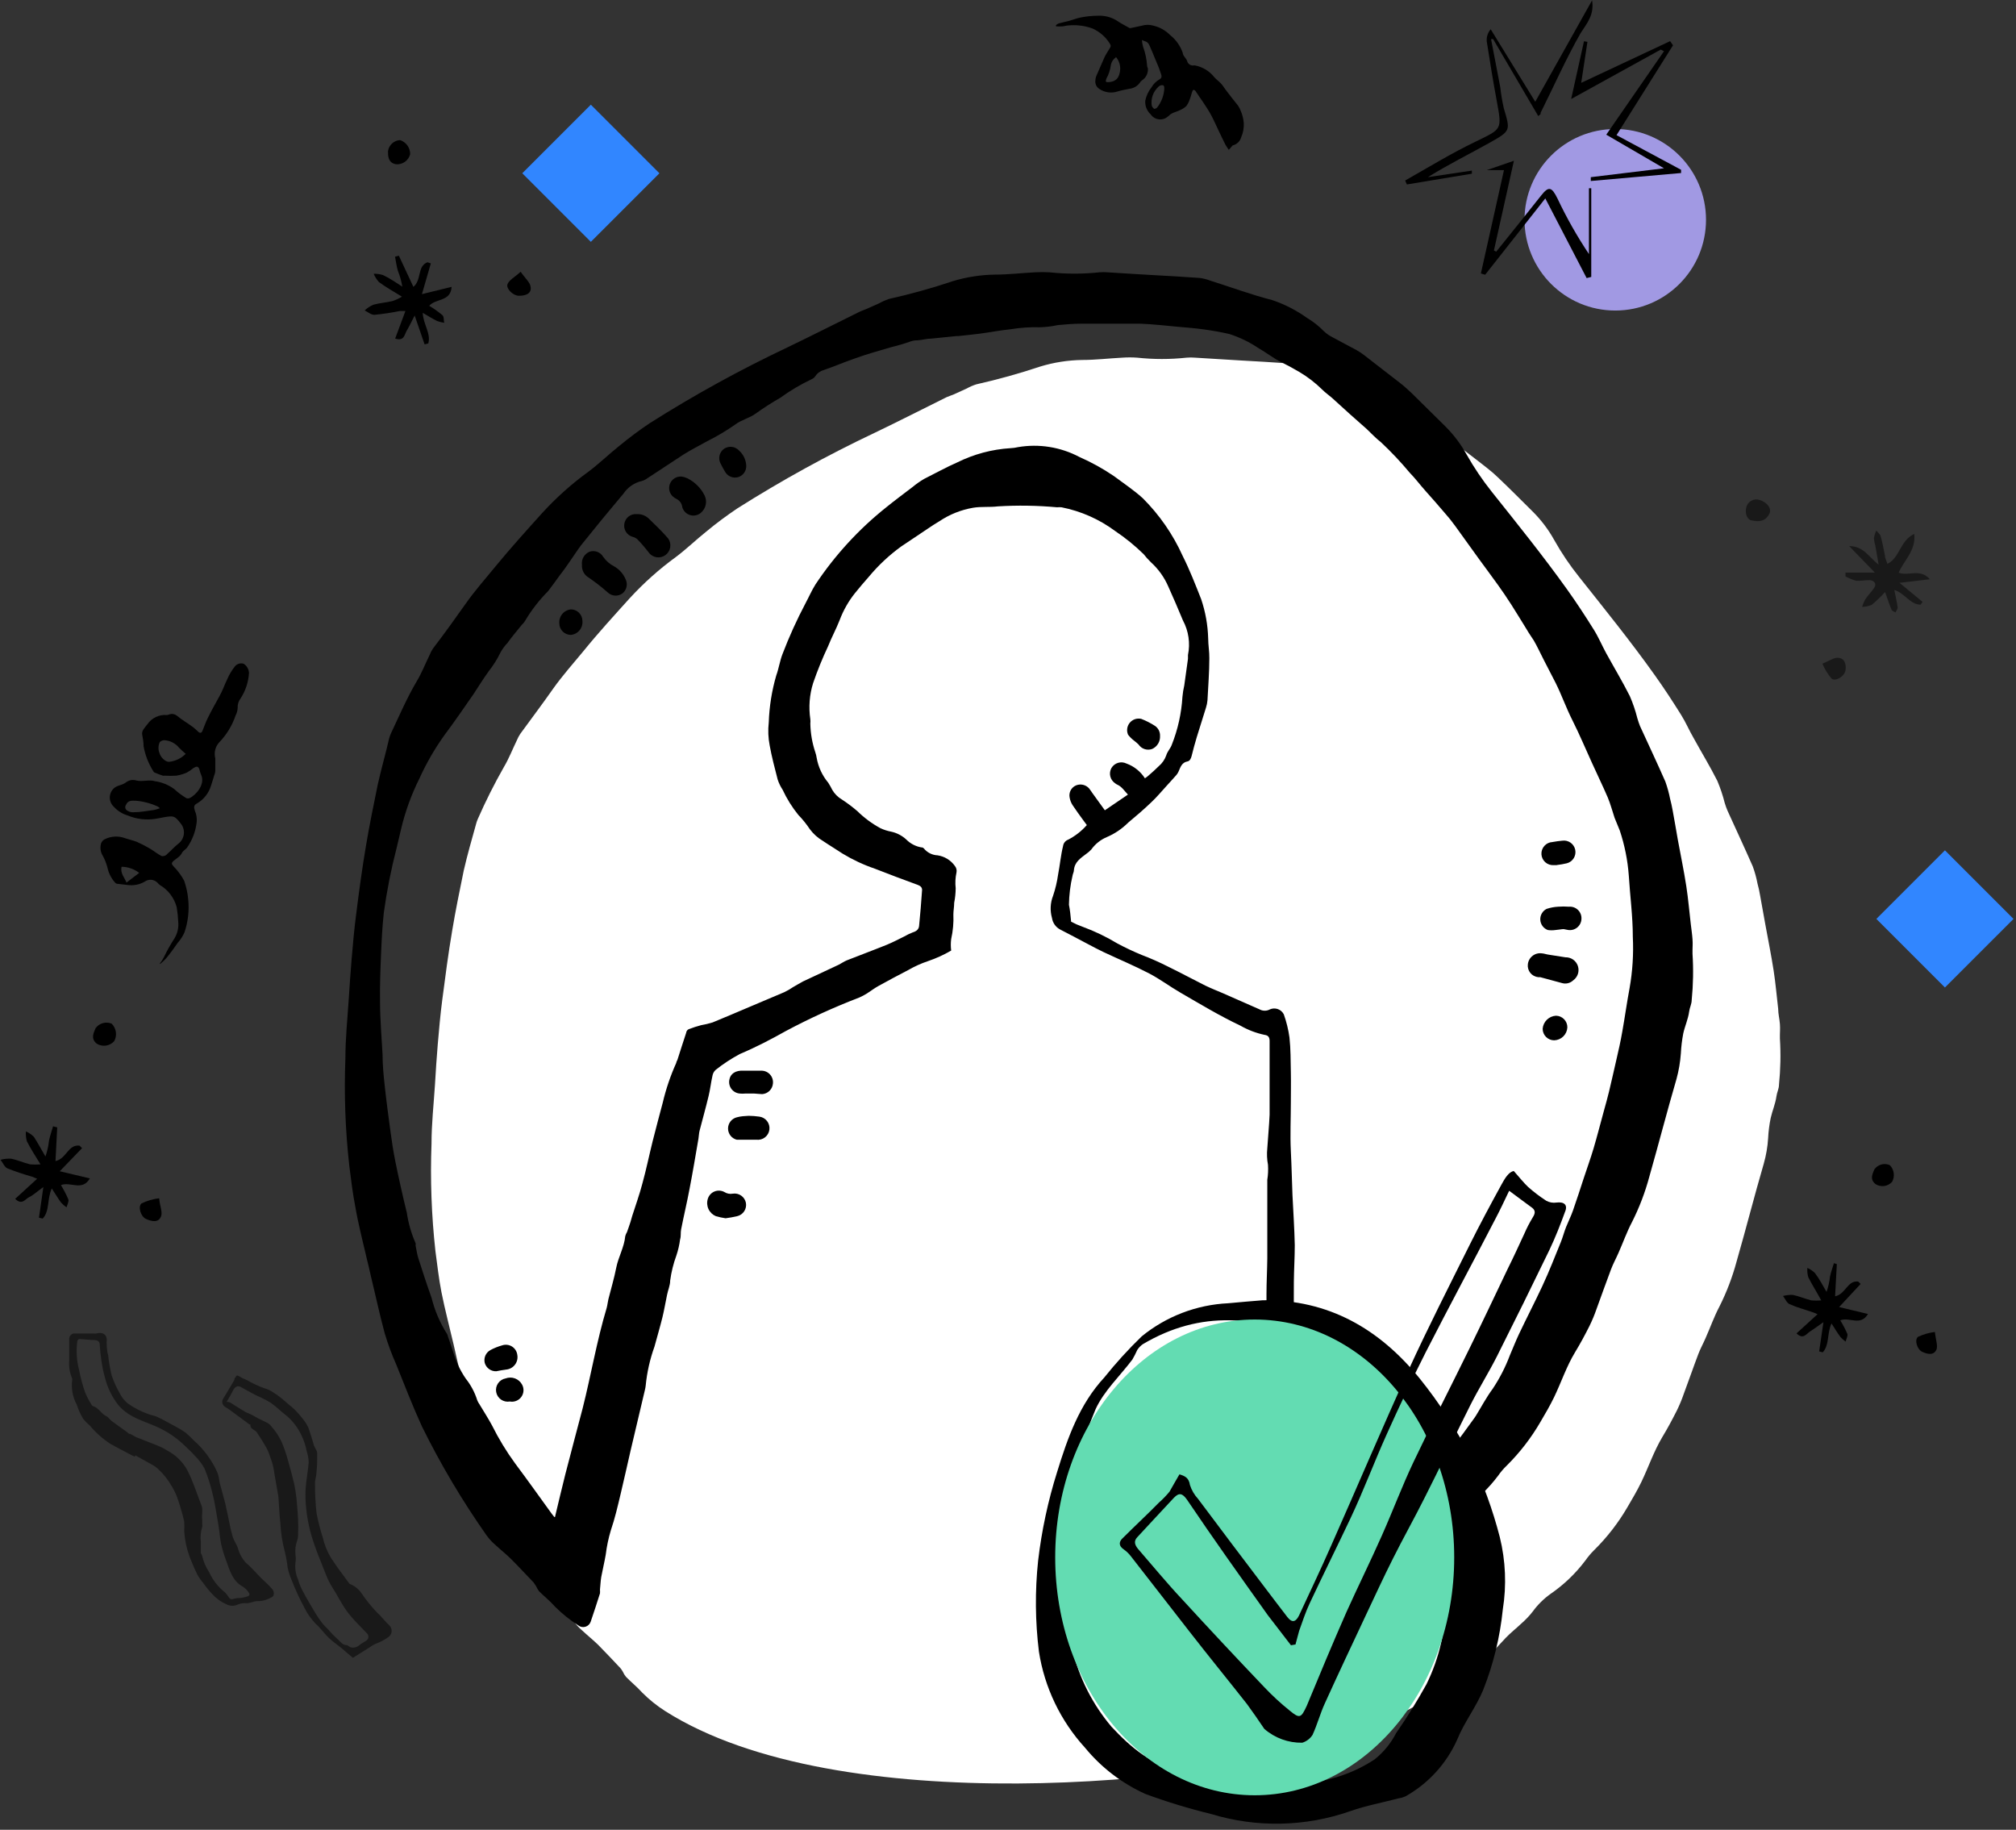 <svg width="227" height="206" viewBox="0 0 227 206" fill="none" xmlns="http://www.w3.org/2000/svg">
<rect x="0" y="0" width="227" height="206" fill="#333333" stroke="none"/>
<g id="akun ekuid berhasil diubah">
<path id="Vector" d="M74.901 192.638C73.96 192.039 73.088 191.337 72.301 190.545C71.742 189.921 71.079 189.388 70.494 188.79C70.346 188.614 70.223 188.417 70.13 188.205C70.054 188.061 69.963 187.926 69.857 187.802C69.038 186.931 68.219 186.06 67.374 185.202C66.789 184.63 66.152 184.123 65.554 183.564C65.19 183.255 64.867 182.902 64.592 182.511C61.824 178.61 59.372 174.493 57.26 170.2C56.22 167.925 55.31 165.572 54.374 163.245C53.872 162.102 53.438 160.93 53.074 159.735C52.489 157.564 52.021 155.367 51.501 153.235L51.072 151.35C50.617 149.387 50.097 147.45 49.707 145.474C49.408 143.953 49.239 142.406 49.031 140.872C48.585 136.846 48.437 132.792 48.589 128.743C48.589 126.52 48.836 124.31 48.979 122.087C49.07 120.579 49.161 119.071 49.291 117.576C49.421 116.081 49.577 114.235 49.798 112.571C50.136 109.971 50.474 107.371 50.916 104.771C51.293 102.496 51.761 100.247 52.216 98.011C52.619 96.243 53.126 94.501 53.594 92.811C53.644 92.602 53.713 92.397 53.802 92.201C54.679 90.201 55.66 88.248 56.74 86.35C57.312 85.388 57.715 84.335 58.209 83.322C58.309 83.081 58.431 82.851 58.573 82.632C59.808 80.93 61.082 79.252 62.291 77.523C63.344 76.041 64.553 74.689 65.71 73.285C67.374 71.231 69.155 69.294 70.91 67.344C72.485 65.629 74.227 64.074 76.11 62.703C77.306 61.806 78.372 60.767 79.529 59.843C80.646 58.919 81.808 58.051 83.013 57.243C87.991 54.092 93.157 51.248 98.483 48.728C101.2 47.428 103.891 46.05 106.595 44.712C106.855 44.594 107.128 44.517 107.401 44.4L108.831 43.749C109.182 43.552 109.552 43.391 109.936 43.269C112.365 42.723 114.764 42.055 117.125 41.267C118.66 40.799 120.253 40.55 121.857 40.526C123.365 40.526 124.873 40.343 126.381 40.266C126.931 40.227 127.482 40.227 128.032 40.266C129.89 40.467 131.764 40.467 133.622 40.266C133.929 40.239 134.238 40.239 134.545 40.266L139.641 40.578C141.409 40.681 143.177 40.773 144.945 40.903C145.349 40.958 145.746 41.058 146.128 41.202C148.455 41.943 150.743 42.788 153.109 43.398C154.504 43.861 155.82 44.537 157.009 45.401C157.709 45.813 158.351 46.315 158.92 46.895C159.223 47.17 159.56 47.406 159.921 47.597C160.818 48.092 161.741 48.559 162.638 49.053C162.911 49.207 163.171 49.381 163.418 49.574C164.718 50.6 166.122 51.641 167.448 52.694C167.902 53.046 168.336 53.423 168.748 53.825C170.048 55.059 171.283 56.307 172.544 57.556C173.513 58.512 174.34 59.602 175.001 60.792C175.822 62.254 176.761 63.645 177.809 64.953C180.695 68.593 183.62 72.207 186.311 75.99C187.351 77.445 188.339 78.954 189.288 80.475C189.821 81.32 190.211 82.255 190.692 83.075C191.576 84.686 192.538 86.26 193.37 87.91C193.709 88.716 193.987 89.546 194.202 90.394C194.29 90.689 194.394 90.98 194.514 91.264C195.463 93.358 196.438 95.438 197.361 97.543C197.592 98.173 197.77 98.821 197.894 99.481C198.011 99.897 198.102 100.312 198.18 100.78C198.388 101.885 198.57 102.99 198.778 104.095C199.09 105.811 199.441 107.527 199.714 109.295C199.935 110.712 200.052 112.155 200.221 113.572C200.221 114.144 200.377 114.716 200.416 115.288C200.455 115.86 200.416 116.094 200.416 116.497C200.416 116.64 200.416 116.783 200.416 116.926C200.524 118.66 200.489 120.399 200.312 122.126C200.312 122.568 200.078 122.997 200.026 123.426C199.909 124.271 199.558 125.064 199.376 125.883C199.222 126.629 199.127 127.385 199.09 128.145C199.029 129.118 198.863 130.081 198.596 131.018C197.53 134.671 196.594 138.363 195.541 142.016C195.07 143.772 194.421 145.475 193.604 147.099C193.006 148.23 192.577 149.452 192.057 150.622C191.797 151.233 191.459 151.831 191.225 152.455C190.666 153.924 190.159 155.419 189.6 156.901C189.376 157.555 189.111 158.193 188.807 158.812C188.3 159.813 187.767 160.814 187.182 161.776C186.22 163.388 185.622 165.169 184.816 166.846C184.348 167.808 183.802 168.744 183.256 169.667C182.221 171.448 180.953 173.083 179.486 174.529C179.127 174.885 178.8 175.272 178.511 175.686C177.42 177.136 176.103 178.4 174.611 179.43C173.83 179.982 173.145 180.658 172.583 181.432C172.196 181.929 171.76 182.386 171.283 182.797C170.711 183.343 170.087 183.824 169.541 184.396C168.995 184.968 168.163 185.917 167.422 186.619C165.808 188.071 164.067 189.376 162.222 190.519C160.818 191.416 159.245 192.066 157.802 192.911C156.359 193.756 154.773 194.211 153.278 194.887C152.223 195.377 151.142 195.811 150.041 196.187C136.17 200.815 94.388 205.014 74.901 192.638Z" fill="white"/>
<path id="Vector_2" d="M218.998 95.731L211.277 103.453L218.998 111.175L226.72 103.453L218.998 95.731Z" fill="#3186FF"/>
<path id="Vector_3" d="M122.377 92.888L121.935 92.29C121.545 91.744 121.142 91.211 120.778 90.652C120.609 90.392 120.494 90.1 120.44 89.794C120.383 89.521 120.422 89.236 120.55 88.988C120.678 88.739 120.887 88.542 121.142 88.429C121.395 88.32 121.676 88.294 121.945 88.354C122.213 88.415 122.456 88.56 122.637 88.767C122.78 88.936 122.884 89.131 123.014 89.3L124.405 91.224L127.005 89.456C126.602 89.04 126.329 88.572 125.809 88.338C125.719 88.299 125.636 88.246 125.562 88.182C125.289 88.001 125.095 87.724 125.018 87.406C124.941 87.088 124.987 86.752 125.146 86.466C125.312 86.185 125.579 85.976 125.892 85.882C126.205 85.788 126.542 85.816 126.836 85.959C127.694 86.268 128.426 86.854 128.916 87.623C129.078 87.52 129.23 87.403 129.371 87.272C129.748 86.947 130.125 86.609 130.476 86.258C130.862 85.934 131.154 85.512 131.321 85.036C131.438 84.607 131.802 84.256 131.945 83.84C132.627 82.121 133.031 80.304 133.141 78.458C133.18 78.021 133.25 77.586 133.349 77.158C133.492 76.157 133.622 75.169 133.765 74.168C133.765 74.025 133.765 73.882 133.765 73.739C134.038 72.412 133.835 71.032 133.193 69.839C132.647 68.539 132.101 67.239 131.542 66.017C131.093 64.983 130.428 64.057 129.592 63.3C129.299 63.016 129.025 62.712 128.773 62.39C127.789 61.427 126.718 60.557 125.575 59.79C123.784 58.459 121.719 57.544 119.53 57.112C119.366 57.093 119.2 57.093 119.036 57.112C116.819 56.909 114.589 56.874 112.367 57.008C111.444 57.125 110.495 57.008 109.572 57.164C108.219 57.396 106.93 57.91 105.789 58.672C104.905 59.192 104.073 59.803 103.189 60.375L101.46 61.532C100.125 62.501 98.915 63.632 97.859 64.899C97.313 65.51 96.793 66.134 96.273 66.771C95.54 67.688 94.957 68.715 94.544 69.813C94.154 70.814 93.634 71.763 93.244 72.751C92.605 74.106 92.041 75.495 91.554 76.911C91.145 78.222 91.039 79.609 91.242 80.967C91.261 81.131 91.261 81.297 91.242 81.461C91.264 82.558 91.452 83.645 91.801 84.685C91.873 84.892 91.925 85.106 91.957 85.322C92.139 86.351 92.587 87.315 93.257 88.117C93.424 88.377 93.576 88.646 93.712 88.923C93.975 89.375 94.352 89.752 94.804 90.015C95.408 90.41 95.986 90.844 96.533 91.315C97.305 92.075 98.181 92.722 99.133 93.239C99.518 93.42 99.924 93.551 100.342 93.629C100.978 93.766 101.567 94.072 102.045 94.513C102.5 94.973 103.085 95.282 103.722 95.397C103.78 95.394 103.839 95.404 103.893 95.427C103.947 95.449 103.995 95.484 104.034 95.527C104.221 95.756 104.454 95.943 104.719 96.075C104.983 96.207 105.273 96.282 105.568 96.294C105.957 96.352 106.33 96.487 106.665 96.693C107 96.898 107.291 97.169 107.518 97.49C107.601 97.59 107.66 97.708 107.691 97.834C107.723 97.96 107.726 98.091 107.7 98.218C107.572 98.803 107.541 99.405 107.609 99.999C107.604 100.549 107.547 101.098 107.44 101.637C107.44 102.092 107.349 102.547 107.349 102.937C107.39 103.871 107.307 104.807 107.102 105.719C107.046 106.151 107.046 106.588 107.102 107.019C106.276 107.498 105.406 107.895 104.502 108.202C103.729 108.46 102.985 108.796 102.279 109.203C101.161 109.775 100.043 110.386 98.925 110.997C98.47 111.244 98.054 111.569 97.625 111.842C97.342 112.019 97.046 112.175 96.741 112.31C93.928 113.388 91.184 114.638 88.525 116.054C86.835 117.003 85.119 117.9 83.325 118.654C82.353 119.171 81.43 119.776 80.569 120.461C80.38 120.641 80.256 120.879 80.218 121.137C80.049 121.878 79.971 122.645 79.789 123.386C79.477 124.686 79.113 125.986 78.775 127.286C78.697 127.572 78.697 127.884 78.645 128.196C78.32 130.068 78.008 131.966 77.644 133.838C77.358 135.359 76.994 136.88 76.695 138.401C76.617 138.778 76.695 139.168 76.578 139.532C76.499 140.147 76.36 140.752 76.162 141.339C75.825 142.255 75.589 143.206 75.46 144.173C75.46 144.719 75.213 145.239 75.109 145.785C74.927 146.617 74.797 147.475 74.589 148.307C74.316 149.412 73.991 150.504 73.692 151.609C73.181 153.027 72.849 154.503 72.704 156.003C72.685 156.17 72.655 156.335 72.613 156.497C72.08 158.772 71.534 161.047 71.001 163.322C70.637 164.908 70.286 166.494 69.909 168.08C69.532 169.666 69.246 170.914 68.778 172.292C68.51 173.184 68.319 174.098 68.206 175.022C68.063 175.867 67.855 176.699 67.699 177.544C67.621 178.012 67.608 178.48 67.556 178.961C67.569 179.104 67.569 179.247 67.556 179.39C67.218 180.443 66.88 181.509 66.516 182.562C66.471 182.699 66.394 182.823 66.291 182.924C66.189 183.025 66.063 183.099 65.925 183.141C65.788 183.184 65.642 183.192 65.5 183.166C65.359 183.14 65.226 183.08 65.112 182.991C64.175 182.385 63.304 181.684 62.512 180.898C61.966 180.274 61.303 179.741 60.705 179.156C60.568 178.969 60.45 178.769 60.354 178.558C60.27 178.419 60.179 178.284 60.081 178.155C59.249 177.297 58.443 176.413 57.585 175.555C57.013 174.983 56.363 174.476 55.778 173.93C55.413 173.618 55.086 173.265 54.803 172.877C52.057 168.977 49.619 164.87 47.51 160.592C46.47 158.317 45.56 155.964 44.624 153.637C44.116 152.496 43.682 151.324 43.324 150.127C42.739 147.969 42.271 145.759 41.751 143.627C41.608 143.003 41.465 142.327 41.309 141.742C40.854 139.779 40.347 137.842 40.009 135.866C39.71 134.345 39.528 132.798 39.333 131.264C38.88 127.238 38.733 123.184 38.891 119.135C38.891 116.912 39.125 114.702 39.268 112.479C39.372 110.971 39.463 109.476 39.593 107.968C39.723 106.46 39.879 104.627 40.1 102.963C40.425 100.363 40.776 97.763 41.218 95.163C41.595 92.901 42.063 90.652 42.518 88.403C42.908 86.635 43.415 84.893 43.818 83.138C43.872 82.928 43.946 82.723 44.039 82.527C44.962 80.577 45.794 78.627 46.899 76.742C47.484 75.78 47.887 74.727 48.381 73.726C48.476 73.48 48.598 73.244 48.745 73.024C50.045 71.321 51.254 69.644 52.463 67.928C53.516 66.433 54.725 65.081 55.869 63.677C57.546 61.636 59.314 59.686 61.069 57.736C62.641 56.017 64.383 54.462 66.269 53.095C67.452 52.211 68.531 51.158 69.688 50.235C70.805 49.31 71.968 48.442 73.172 47.635C78.15 44.483 83.316 41.639 88.642 39.12C91.359 37.82 94.05 36.442 96.754 35.116C97.001 34.986 97.287 34.908 97.547 34.791L98.977 34.154C99.33 33.957 99.7 33.792 100.082 33.66C102.511 33.118 104.911 32.45 107.271 31.658C108.81 31.192 110.408 30.942 112.016 30.917C113.524 30.917 115.019 30.735 116.527 30.657C117.077 30.625 117.628 30.625 118.178 30.657C120.04 30.859 121.919 30.859 123.781 30.657C124.088 30.631 124.397 30.631 124.704 30.657C126.407 30.761 128.097 30.878 129.8 30.969C131.503 31.06 133.336 31.164 135.104 31.294C135.504 31.349 135.897 31.45 136.274 31.593C138.601 32.334 140.902 33.179 143.268 33.79C144.66 34.261 145.974 34.935 147.168 35.792C147.869 36.208 148.511 36.715 149.079 37.3C149.377 37.578 149.714 37.81 150.08 37.989C150.977 38.483 151.9 38.951 152.797 39.445C153.07 39.599 153.33 39.773 153.577 39.965C154.877 40.992 156.268 42.032 157.607 43.085C158.062 43.436 158.491 43.826 158.907 44.216L162.69 47.947C163.659 48.904 164.486 49.994 165.147 51.184C165.972 52.642 166.911 54.033 167.955 55.344C170.854 58.984 173.766 62.598 176.47 66.381C177.51 67.837 178.498 69.345 179.447 70.866C179.98 71.711 180.37 72.647 180.851 73.531C181.735 75.143 182.684 76.716 183.516 78.367C183.865 79.17 184.148 80.001 184.361 80.85C184.452 81.149 184.543 81.448 184.66 81.734C185.609 83.814 186.597 85.894 187.52 88C187.745 88.632 187.923 89.279 188.053 89.937C188.157 90.353 188.261 90.769 188.339 91.237C188.547 92.342 188.729 93.447 188.924 94.552C189.236 96.268 189.6 97.984 189.873 99.752C190.094 101.169 190.211 102.612 190.38 104.029C190.445 104.601 190.536 105.173 190.575 105.745C190.614 106.317 190.575 106.551 190.575 106.954C190.575 107.097 190.575 107.24 190.575 107.383C190.687 109.116 190.656 110.855 190.484 112.583C190.484 113.025 190.25 113.454 190.198 113.883C190.081 114.741 189.717 115.521 189.535 116.34C189.392 117.087 189.301 117.843 189.262 118.602C189.193 119.578 189.028 120.545 188.768 121.488C187.702 125.141 186.753 128.82 185.713 132.473C185.242 134.229 184.593 135.932 183.776 137.556C183.178 138.687 182.749 139.909 182.229 141.079C181.956 141.703 181.631 142.288 181.397 142.912C180.838 144.381 180.318 145.876 179.772 147.358C179.548 148.011 179.283 148.649 178.979 149.269C178.472 150.283 177.939 151.271 177.354 152.233C176.379 153.845 175.794 155.626 174.988 157.303C174.52 158.265 173.974 159.201 173.428 160.124C172.39 161.907 171.122 163.546 169.658 164.999C169.295 165.347 168.969 165.73 168.683 166.143C167.592 167.592 166.275 168.857 164.783 169.887C164.001 170.443 163.313 171.118 162.742 171.889C162.352 172.387 161.917 172.849 161.442 173.267C160.87 173.8 160.233 174.294 159.7 174.853C159.167 175.412 158.322 176.374 157.568 177.076C155.956 178.531 154.216 179.836 152.368 180.976C150.977 181.886 149.404 182.523 147.961 183.368C146.518 184.213 144.919 184.668 143.424 185.344C143.066 185.479 142.688 185.553 142.306 185.565C142.236 185.557 142.17 185.533 142.111 185.494C142.052 185.456 142.004 185.405 141.968 185.344C141.839 185.095 141.747 184.827 141.695 184.551C141.275 180.744 141.192 176.907 141.448 173.085C141.448 171.993 141.734 170.914 141.825 169.809C141.916 168.704 141.903 167.859 141.942 166.871C141.92 165.918 142.016 164.966 142.228 164.037C142.247 163.895 142.247 163.751 142.228 163.608C142.122 161.876 142.122 160.14 142.228 158.408C142.25 157.504 142.376 156.605 142.605 155.73C142.637 155.567 142.637 155.399 142.605 155.236C142.605 152.051 142.605 148.866 142.605 145.681C142.605 144.381 142.683 143.003 142.696 141.664C142.696 139.584 142.696 137.504 142.696 135.424C142.696 134.54 142.696 133.669 142.696 132.824C142.786 132.266 142.812 131.699 142.774 131.134C142.658 130.526 142.632 129.904 142.696 129.288C142.774 127.988 142.904 126.766 142.956 125.492C142.956 124.53 142.956 123.542 142.956 122.567C142.956 121.267 142.956 120.084 142.956 118.836V117.198C142.956 116.808 142.826 116.561 142.397 116.509C141.438 116.307 140.517 115.956 139.667 115.469C137.353 114.377 135.156 113.051 132.933 111.764C131.737 111.075 130.619 110.23 129.397 109.593C127.72 108.722 125.978 107.994 124.262 107.188C123.677 106.915 123.105 106.603 122.533 106.304C121.48 105.745 120.427 105.186 119.361 104.64C119.118 104.509 118.91 104.324 118.752 104.098C118.594 103.872 118.491 103.613 118.451 103.34C118.216 102.512 118.262 101.63 118.581 100.831C118.839 100.061 119.026 99.269 119.14 98.465C119.348 97.399 119.439 96.307 119.699 95.254C119.72 95.091 119.786 94.936 119.889 94.808C119.992 94.68 120.129 94.582 120.284 94.526C121.078 94.115 121.788 93.56 122.377 92.888ZM120.609 103.769C121.028 103.991 121.462 104.182 121.909 104.341C123.266 104.838 124.572 105.465 125.809 106.213C126.705 106.693 127.625 107.127 128.565 107.513C129.567 107.894 130.548 108.328 131.503 108.813C132.92 109.502 134.311 110.256 135.715 110.958C136.365 111.27 137.015 111.53 137.691 111.816L141.825 113.636C142.004 113.735 142.205 113.787 142.41 113.787C142.615 113.787 142.816 113.735 142.995 113.636C143.277 113.513 143.596 113.503 143.886 113.606C144.176 113.71 144.415 113.921 144.555 114.195C144.855 115.038 145.068 115.909 145.192 116.795C145.335 118.095 145.322 119.395 145.348 120.695C145.374 121.995 145.348 122.996 145.348 124.14C145.348 125.96 145.257 127.767 145.348 129.587C145.439 131.407 145.465 132.876 145.53 134.527C145.621 136.412 145.751 138.297 145.79 140.182C145.79 141.56 145.699 142.951 145.686 144.329C145.673 145.707 145.686 147.384 145.686 148.905C145.686 149.841 145.816 150.764 145.894 151.687C145.894 152.259 146.037 152.831 146.076 153.403C146.167 154.833 146.245 156.263 146.336 157.693C146.336 158.525 146.492 159.357 146.531 160.189C146.57 161.021 146.531 162.204 146.531 163.205C146.531 163.829 146.648 164.505 146.661 165.064C146.661 166.143 146.661 167.222 146.661 168.301C146.739 170.524 146.83 172.747 146.934 174.957C146.944 175.397 147.009 175.834 147.129 176.257C147.311 176.829 147.649 176.933 148.182 176.66C148.498 176.485 148.802 176.29 149.092 176.075C149.834 175.595 150.546 175.07 151.224 174.502C151.838 173.885 152.513 173.332 153.239 172.851C154.832 171.848 156.326 170.695 157.698 169.406C158.322 168.808 158.998 168.301 159.609 167.664C160.909 166.182 162.209 164.648 163.431 163.114C164.341 161.983 165.173 160.787 166.031 159.617C166.087 159.542 166.14 159.464 166.187 159.383C166.811 158.369 167.37 157.303 168.085 156.341C168.867 155.166 169.512 153.905 170.009 152.584C170.36 151.778 170.672 150.959 171.049 150.166C171.894 148.385 172.804 146.63 173.649 144.823C174.494 143.016 175.066 141.495 175.755 139.818C175.976 139.272 176.119 138.7 176.34 138.141C176.561 137.582 176.886 136.932 177.107 136.308C177.536 135.099 177.926 133.864 178.329 132.642C178.732 131.42 179.109 130.393 179.447 129.249C179.863 127.845 180.214 126.441 180.604 125.037C180.799 124.322 181.007 123.607 181.176 122.892C181.462 121.709 181.722 120.526 181.995 119.343C182.268 118.16 182.476 117.25 182.658 116.197C182.957 114.546 183.178 112.895 183.49 111.244C183.826 109.34 183.948 107.404 183.854 105.472C183.854 103.158 183.542 100.857 183.399 98.543C183.271 96.826 182.93 95.132 182.385 93.499L181.8 92.069C181.54 91.302 181.345 90.522 181.033 89.781C180.474 88.481 179.837 87.181 179.252 85.881C178.524 84.295 177.861 82.696 177.081 81.149C176.301 79.602 175.859 78.276 175.157 76.872L173.857 74.35L173.207 73.05C173.038 72.725 172.882 72.4 172.7 72.101C172.518 71.802 172.128 71.269 171.868 70.801C171.296 69.891 170.75 68.968 170.165 68.058C169.58 67.148 169.19 66.589 168.683 65.874C167.981 64.886 167.24 63.911 166.525 62.923L163.847 59.205C163.483 58.7 163.092 58.214 162.677 57.749C161.975 56.917 161.247 56.098 160.519 55.279C159.791 54.46 159.375 53.875 158.738 53.225C157.73 52.016 156.649 50.87 155.501 49.793C154.916 49.338 154.409 48.792 153.876 48.285L152.082 46.699L149.976 44.788C149.612 44.476 149.222 44.203 148.884 43.865C148.103 43.094 147.23 42.421 146.284 41.863C145.647 41.486 144.984 41.135 144.347 40.81C143.437 40.381 142.631 39.718 141.747 39.224C140.718 38.523 139.593 37.976 138.406 37.599C137.479 37.391 136.543 37.222 135.598 37.092C134.636 36.949 133.648 36.884 132.673 36.793C131.243 36.663 129.826 36.494 128.396 36.442C126.173 36.442 123.937 36.442 121.714 36.442C120.843 36.442 119.959 36.52 119.114 36.598C118.447 36.744 117.768 36.826 117.086 36.845C115.989 36.814 114.892 36.888 113.81 37.066C112.627 37.183 111.444 37.417 110.261 37.573C109.481 37.677 108.701 37.742 107.921 37.833C107.852 37.827 107.782 37.827 107.713 37.833L104.879 38.119C104.359 38.119 103.839 38.275 103.319 38.314C103.045 38.307 102.771 38.352 102.513 38.444C101.823 38.691 101.12 38.9 100.407 39.068C99.016 39.484 97.599 39.861 96.221 40.368C95.051 40.771 93.907 41.265 92.737 41.668C92.346 41.778 92.008 42.028 91.788 42.37C91.695 42.508 91.564 42.616 91.411 42.682C90.161 43.272 88.969 43.977 87.849 44.788C86.896 45.334 85.972 45.929 85.08 46.569C84.365 47.089 83.507 47.245 82.792 47.791C81.798 48.486 80.756 49.107 79.672 49.65C78.775 50.157 77.852 50.612 76.981 51.158C75.681 52.016 74.277 52.939 72.925 53.823C72.734 53.969 72.518 54.08 72.288 54.148C71.439 54.336 70.694 54.844 70.208 55.565C68.613 57.455 67.019 59.396 65.424 61.389L65.086 61.857C64.397 62.832 63.786 63.82 63.019 64.782C62.59 65.393 62.148 65.978 61.719 66.55C60.716 67.555 59.842 68.682 59.119 69.904C59.02 70.069 58.898 70.218 58.755 70.346C58.209 71.035 57.663 71.646 57.13 72.4C56.816 72.726 56.549 73.093 56.337 73.492C55.979 74.226 55.543 74.918 55.037 75.559C54.439 76.391 53.893 77.262 53.308 78.159C52.242 79.693 51.176 81.253 50.045 82.761C48.946 84.293 48.001 85.931 47.224 87.649C46.317 89.465 45.623 91.38 45.157 93.356C45.001 94.058 44.819 94.76 44.663 95.449C44.042 97.846 43.56 100.277 43.22 102.729C43.051 104.263 42.973 105.823 42.908 107.37C42.83 109.164 42.765 110.958 42.791 112.752C42.791 114.754 42.973 116.756 43.077 118.758C43.077 119.85 43.181 120.955 43.298 122.047C43.48 123.776 43.714 125.505 43.948 127.247C44.104 128.404 44.273 129.561 44.507 130.718C44.897 132.651 45.33 134.588 45.807 136.529C45.98 137.712 46.313 138.867 46.795 139.961C46.809 140.052 46.809 140.144 46.795 140.234C46.899 140.689 46.951 141.17 47.094 141.625C47.575 143.12 48.056 144.615 48.589 146.097C48.948 147.548 49.541 148.931 50.344 150.192C50.39 150.277 50.42 150.37 50.435 150.465C50.63 151.05 50.851 151.635 51.033 152.233C51.343 153.289 51.817 154.289 52.437 155.197C53.017 155.925 53.458 156.753 53.737 157.641C53.797 157.793 53.876 157.937 53.971 158.07C54.452 158.876 54.959 159.656 55.401 160.475C56.145 161.972 57.015 163.403 58.001 164.752C59.392 166.611 60.731 168.496 62.096 170.381C62.187 170.511 62.291 170.628 62.395 170.758C62.499 170.888 62.525 170.68 62.525 170.641C62.902 169.081 63.266 167.521 63.656 165.974C64.293 163.491 64.956 161.034 65.606 158.551C66.555 154.794 67.192 150.972 68.31 147.254C68.401 146.929 68.427 146.591 68.505 146.266C68.804 145.083 69.155 143.913 69.389 142.717C69.623 141.521 70.286 140.416 70.403 139.168C70.446 139.008 70.511 138.855 70.598 138.713C70.728 138.336 70.871 137.959 70.988 137.582C71.105 137.205 71.118 137.14 71.183 136.906C71.573 135.684 72.015 134.462 72.34 133.214C72.769 131.654 73.094 130.068 73.484 128.495C73.874 126.922 74.251 125.583 74.628 124.127C74.99 122.591 75.499 121.093 76.149 119.655C76.149 119.538 76.24 119.421 76.279 119.317C76.604 118.303 76.929 117.276 77.267 116.262C77.267 116.119 77.41 115.924 77.54 115.872C77.999 115.695 78.468 115.543 78.944 115.417C79.384 115.343 79.818 115.239 80.244 115.105C83 113.974 85.6 112.83 88.317 111.699C88.66 111.534 88.991 111.343 89.305 111.127C89.682 110.919 90.046 110.685 90.423 110.49L94.453 108.605C94.752 108.449 95.025 108.254 95.337 108.124C96.845 107.526 98.366 106.967 99.874 106.356C100.537 106.083 101.174 105.745 101.811 105.433C102.123 105.251 102.449 105.095 102.786 104.965C103.176 104.848 103.449 104.64 103.488 104.25C103.618 102.95 103.735 101.546 103.826 100.194C103.826 99.908 103.657 99.752 103.371 99.635C101.733 99.037 100.108 98.426 98.483 97.789C97.221 97.358 96.009 96.791 94.869 96.099C94.128 95.605 93.361 95.15 92.633 94.656C92.071 94.322 91.581 93.88 91.19 93.356C90.807 92.78 90.372 92.24 89.89 91.744C89.186 90.876 88.593 89.924 88.122 88.91C87.884 88.552 87.696 88.162 87.563 87.753C87.225 86.453 86.887 85.153 86.666 83.931C86.499 83.075 86.464 82.198 86.562 81.331C86.622 79.539 86.906 77.762 87.407 76.04C87.693 75.26 87.81 74.402 88.109 73.635C88.859 71.673 89.727 69.759 90.709 67.902C91.086 67.2 91.398 66.472 91.814 65.809C94.008 62.506 96.705 59.567 99.809 57.099C100.771 56.319 101.772 55.578 102.76 54.824C103.168 54.486 103.602 54.181 104.06 53.914C105.36 53.264 106.517 52.614 107.791 52.055C109.662 51.128 111.7 50.584 113.784 50.456C114.069 50.444 114.352 50.404 114.629 50.339C116.989 49.936 119.416 50.325 121.532 51.444C122.895 52.042 124.201 52.765 125.432 53.602C126.524 54.421 127.668 55.175 128.669 56.085C130.551 57.96 132.076 60.163 133.167 62.585C133.96 64.158 134.597 65.809 135.247 67.447C135.732 68.877 135.999 70.371 136.04 71.88C136.04 72.621 136.183 73.362 136.17 74.103C136.17 75.676 136.04 77.249 135.962 78.822C135.938 79.109 135.882 79.393 135.793 79.667C135.455 80.772 135.091 81.89 134.753 82.995C134.532 83.71 134.35 84.425 134.168 85.14C134.09 85.4 133.986 85.673 133.7 85.725C133.076 85.842 132.92 86.362 132.712 86.843C132.65 86.989 132.567 87.125 132.465 87.246C132.114 87.649 131.75 88.039 131.386 88.442C130.801 89.079 130.255 89.742 129.631 90.327C128.799 91.12 127.928 91.874 127.031 92.615C126.334 93.313 125.509 93.869 124.6 94.253C123.913 94.547 123.32 95.024 122.884 95.631C122.711 95.823 122.514 95.994 122.299 96.138C121.675 96.619 120.999 97.035 120.921 97.971C120.921 98.179 120.791 98.387 120.765 98.595C120.514 99.665 120.379 100.759 120.362 101.858C120.479 102.43 120.544 103.054 120.609 103.769Z" fill="black"/>
<path id="Vector_4" d="M84.937 123.114C84.508 123.114 84.209 123.114 83.897 123.114C83.707 123.134 83.515 123.134 83.325 123.114C83.143 123.103 82.965 123.055 82.803 122.971C82.641 122.888 82.499 122.771 82.385 122.629C82.271 122.487 82.188 122.322 82.141 122.146C82.095 121.97 82.087 121.786 82.116 121.606C82.22 120.878 82.831 120.488 83.715 120.54C84.391 120.54 85.015 120.54 85.73 120.54C85.915 120.538 86.097 120.576 86.266 120.651C86.435 120.726 86.586 120.836 86.709 120.974C86.832 121.112 86.924 121.274 86.98 121.45C87.035 121.626 87.052 121.812 87.03 121.996C87.003 122.305 86.866 122.594 86.644 122.811C86.422 123.028 86.13 123.158 85.821 123.179C85.496 123.166 85.158 123.127 84.937 123.114Z" fill="black"/>
<path id="Vector_5" d="M84.3 125.621C84.7 125.626 85.1 125.656 85.496 125.712C85.667 125.733 85.832 125.788 85.981 125.873C86.131 125.958 86.262 126.072 86.368 126.208C86.473 126.344 86.551 126.499 86.597 126.665C86.642 126.831 86.655 127.004 86.633 127.175C86.612 127.345 86.557 127.51 86.472 127.66C86.387 127.809 86.274 127.941 86.138 128.046C86.002 128.152 85.847 128.23 85.681 128.275C85.515 128.321 85.342 128.333 85.171 128.312H83.468H82.961C82.68 128.242 82.43 128.079 82.252 127.851C82.074 127.622 81.977 127.341 81.977 127.051C81.977 126.761 82.074 126.48 82.252 126.251C82.43 126.023 82.68 125.861 82.961 125.79C83.429 125.66 83.858 125.647 84.3 125.621Z" fill="black"/>
<path id="Vector_6" d="M81.7 137.155C81.331 137.102 80.966 137.024 80.608 136.921C80.241 136.767 79.944 136.482 79.776 136.122C79.608 135.761 79.58 135.351 79.698 134.971C79.754 134.785 79.85 134.614 79.98 134.47C80.11 134.326 80.271 134.214 80.451 134.14C80.63 134.066 80.824 134.034 81.018 134.045C81.211 134.056 81.4 134.11 81.57 134.204C81.848 134.381 82.182 134.446 82.506 134.386C82.838 134.332 83.178 134.409 83.454 134.601C83.73 134.792 83.922 135.083 83.988 135.413C84.05 135.743 83.982 136.085 83.798 136.366C83.614 136.647 83.328 136.846 83 136.921C82.571 137.021 82.137 137.099 81.7 137.155Z" fill="black"/>
<path id="Vector_7" d="M130.619 82.855C130.637 83.162 130.561 83.467 130.401 83.73C130.24 83.992 130.003 84.2 129.722 84.324C129.448 84.421 129.15 84.424 128.874 84.332C128.598 84.241 128.361 84.059 128.201 83.817C128.033 83.654 127.855 83.502 127.668 83.362C127.423 83.175 127.204 82.957 127.018 82.712C126.923 82.491 126.891 82.249 126.926 82.012C126.96 81.774 127.06 81.551 127.213 81.367C127.366 81.183 127.568 81.044 127.795 80.967C128.022 80.89 128.266 80.878 128.5 80.931C129.036 81.138 129.55 81.4 130.034 81.711C130.222 81.834 130.375 82.005 130.478 82.205C130.58 82.406 130.629 82.63 130.619 82.855Z" fill="black"/>
<path id="Vector_8" d="M71.69 57.88C71.943 57.866 72.196 57.906 72.434 57.995C72.671 58.085 72.887 58.222 73.068 58.4C73.809 59.115 74.55 59.83 75.226 60.61C75.436 60.899 75.523 61.261 75.467 61.614C75.411 61.968 75.217 62.284 74.927 62.495C74.637 62.705 74.276 62.792 73.923 62.736C73.569 62.679 73.252 62.485 73.042 62.196C72.641 61.666 72.206 61.163 71.742 60.688C71.597 60.571 71.428 60.487 71.248 60.441C70.933 60.358 70.66 60.159 70.485 59.885C70.309 59.61 70.243 59.28 70.299 58.959C70.353 58.637 70.526 58.348 70.784 58.148C71.042 57.948 71.365 57.852 71.69 57.88Z" fill="black"/>
<path id="Vector_9" d="M65.528 63.601C65.485 63.284 65.552 62.961 65.717 62.687C65.883 62.412 66.137 62.203 66.438 62.093C66.716 62.014 67.013 62.029 67.282 62.137C67.55 62.246 67.775 62.441 67.92 62.691C68.234 63.141 68.653 63.507 69.142 63.757C69.725 64.084 70.183 64.597 70.442 65.213C70.576 65.484 70.612 65.793 70.543 66.087C70.475 66.381 70.305 66.642 70.065 66.825C69.819 66.995 69.521 67.075 69.223 67.052C68.924 67.028 68.643 66.902 68.427 66.695C67.693 66.044 66.916 65.445 66.1 64.901C65.907 64.746 65.754 64.548 65.654 64.321C65.555 64.095 65.511 63.848 65.528 63.601Z" fill="black"/>
<path id="Vector_10" d="M173.636 107.334C173.805 107.334 174.091 107.438 174.364 107.477L176.275 107.776C176.582 107.768 176.883 107.859 177.135 108.036C177.386 108.212 177.573 108.465 177.669 108.757C177.766 109.049 177.765 109.363 177.669 109.655C177.572 109.946 177.384 110.199 177.133 110.376C176.962 110.536 176.751 110.647 176.522 110.698C176.294 110.748 176.055 110.735 175.833 110.662L173.428 110.012C173.354 110.005 173.281 110.005 173.207 110.012C173.032 109.996 172.863 109.944 172.708 109.861C172.554 109.778 172.418 109.664 172.308 109.527C172.199 109.39 172.119 109.232 172.072 109.062C172.025 108.893 172.013 108.716 172.037 108.543C172.059 108.357 172.119 108.177 172.212 108.015C172.305 107.853 172.43 107.711 172.579 107.598C172.729 107.485 172.899 107.403 173.081 107.358C173.262 107.313 173.451 107.304 173.636 107.334Z" fill="black"/>
<path id="Vector_11" d="M76.773 53.655C76.97 53.685 77.163 53.742 77.345 53.824C78.216 54.238 78.921 54.935 79.347 55.8C79.494 56.116 79.536 56.472 79.466 56.814C79.396 57.155 79.217 57.466 78.957 57.698C78.794 57.849 78.595 57.955 78.379 58.007C78.163 58.059 77.938 58.055 77.724 57.995C77.51 57.935 77.315 57.821 77.158 57.664C77.001 57.508 76.886 57.314 76.825 57.1C76.803 56.901 76.731 56.71 76.615 56.546C76.499 56.383 76.343 56.251 76.162 56.164C76.031 56.102 75.909 56.023 75.798 55.93C75.597 55.758 75.454 55.529 75.386 55.274C75.319 55.019 75.331 54.749 75.421 54.5C75.52 54.229 75.707 53.999 75.952 53.846C76.197 53.693 76.486 53.626 76.773 53.655Z" fill="black"/>
<path id="Vector_12" d="M176.067 104.601C175.846 104.601 175.495 104.679 175.131 104.705C174.851 104.744 174.566 104.744 174.286 104.705C174.048 104.618 173.841 104.464 173.69 104.261C173.539 104.058 173.451 103.815 173.435 103.562C173.42 103.31 173.479 103.058 173.605 102.839C173.73 102.619 173.918 102.441 174.143 102.326C174.563 102.186 175.001 102.103 175.443 102.079C175.845 102.047 176.25 102.047 176.652 102.079C176.84 102.062 177.03 102.085 177.208 102.149C177.386 102.212 177.548 102.313 177.683 102.446C177.818 102.578 177.923 102.738 177.989 102.915C178.056 103.092 178.083 103.282 178.069 103.47C178.061 103.656 178.013 103.838 177.929 104.003C177.844 104.169 177.726 104.314 177.58 104.43C177.435 104.546 177.266 104.629 177.086 104.675C176.906 104.72 176.718 104.726 176.535 104.692L176.067 104.601Z" fill="black"/>
<path id="Vector_13" d="M55.882 154.378C55.592 154.39 55.306 154.304 55.071 154.134C54.835 153.965 54.663 153.721 54.582 153.442C54.513 153.162 54.54 152.867 54.657 152.603C54.775 152.339 54.977 152.122 55.232 151.986C55.645 151.767 56.081 151.592 56.532 151.466C56.715 151.403 56.91 151.381 57.102 151.403C57.294 151.424 57.48 151.488 57.644 151.59C57.809 151.692 57.948 151.83 58.053 151.993C58.157 152.156 58.224 152.34 58.248 152.532C58.283 152.721 58.279 152.915 58.237 153.101C58.194 153.288 58.114 153.465 58.001 153.619C57.887 153.774 57.743 153.904 57.578 154.001C57.413 154.098 57.229 154.16 57.039 154.183C56.61 154.235 56.207 154.313 55.882 154.378Z" fill="black"/>
<path id="Vector_14" d="M175.3 97.4H174.936C174.591 97.419 174.253 97.3 173.996 97.07C173.739 96.84 173.583 96.517 173.564 96.172C173.546 95.827 173.664 95.489 173.895 95.232C174.125 94.974 174.448 94.819 174.793 94.8C175.166 94.731 175.543 94.679 175.924 94.644C176.248 94.601 176.576 94.681 176.844 94.869C177.111 95.057 177.298 95.339 177.367 95.658C177.438 95.987 177.379 96.331 177.202 96.617C177.025 96.903 176.744 97.109 176.418 97.192C176.049 97.278 175.676 97.344 175.3 97.387V97.4Z" fill="black"/>
<path id="Vector_15" d="M84.027 52.419C84.04 52.706 83.958 52.989 83.793 53.224C83.629 53.459 83.391 53.633 83.117 53.719C82.828 53.8 82.519 53.778 82.245 53.657C81.97 53.536 81.745 53.324 81.609 53.056C81.44 52.757 81.271 52.471 81.128 52.172C80.986 51.895 80.948 51.575 81.022 51.272C81.096 50.969 81.277 50.702 81.531 50.521C81.788 50.349 82.098 50.274 82.406 50.309C82.713 50.345 82.998 50.489 83.208 50.716C83.451 50.932 83.648 51.193 83.789 51.485C83.929 51.778 84.01 52.095 84.027 52.419Z" fill="black"/>
<path id="Vector_16" d="M57.403 157.784C57.058 157.846 56.703 157.768 56.415 157.568C56.127 157.369 55.931 157.063 55.869 156.718C55.807 156.373 55.884 156.018 56.084 155.73C56.284 155.442 56.59 155.246 56.935 155.184C57.274 155.058 57.647 155.059 57.986 155.185C58.325 155.312 58.607 155.556 58.781 155.873C58.902 156.089 58.958 156.335 58.944 156.582C58.93 156.829 58.845 157.066 58.7 157.267C58.556 157.468 58.357 157.623 58.127 157.714C57.897 157.806 57.646 157.83 57.403 157.784Z" fill="black"/>
<path id="Vector_17" d="M65.58 69.906C65.616 70.287 65.499 70.666 65.256 70.961C65.012 71.256 64.661 71.442 64.28 71.478C63.935 71.478 63.605 71.341 63.361 71.098C63.117 70.854 62.98 70.523 62.98 70.178C62.947 69.798 63.065 69.42 63.308 69.126C63.551 68.832 63.9 68.645 64.28 68.606C64.625 68.606 64.955 68.742 65.199 68.986C65.443 69.23 65.58 69.561 65.58 69.906Z" fill="black"/>
<path id="Vector_18" d="M176.483 115.665C176.464 116.049 176.301 116.412 176.026 116.682C175.752 116.951 175.386 117.108 175.001 117.121C174.656 117.121 174.326 116.984 174.082 116.74C173.838 116.496 173.701 116.165 173.701 115.821C173.732 115.437 173.9 115.077 174.174 114.807C174.449 114.537 174.812 114.375 175.196 114.352C175.367 114.353 175.535 114.389 175.693 114.455C175.85 114.522 175.992 114.62 176.112 114.741C176.231 114.863 176.325 115.008 176.389 115.166C176.453 115.324 176.485 115.494 176.483 115.665Z" fill="black"/>
<path id="Vector_19" d="M142.202 146.385C149.599 146.281 155.332 149.635 159.83 155.16C162.047 157.908 163.973 160.88 165.576 164.026C166.972 166.922 168.078 169.948 168.878 173.061C169.532 175.72 169.647 178.482 169.216 181.186C168.9 184.308 168.152 187.37 166.993 190.286C166.187 192.223 164.835 193.952 164.055 195.902C162.857 198.56 160.845 200.768 158.309 202.207C158.059 202.33 157.792 202.413 157.516 202.454C155.696 202.935 153.824 203.273 152.056 203.897C146.994 205.673 141.497 205.787 136.365 204.222C133.863 203.612 131.398 202.862 128.981 201.973C126.345 200.785 124.019 199.006 122.182 196.773C119.421 193.753 117.613 189.987 116.982 185.944C116.562 182.548 116.531 179.116 116.891 175.713C117.289 172.316 118.007 168.965 119.036 165.703C120.206 161.907 121.532 158.111 124.34 155.082C125.645 153.452 127.051 151.906 128.552 150.454C131.315 148.2 134.728 146.892 138.289 146.723C139.55 146.606 140.876 146.489 142.202 146.385ZM162.794 180.185C162.643 177.774 162.352 175.374 161.923 172.996C160.73 167.224 158.285 161.783 154.76 157.058C153.046 154.671 150.826 152.692 148.26 151.26C141.76 148.049 135.182 147.464 128.669 151.338C128.427 151.511 128.22 151.727 128.058 151.975C127.893 152.349 127.706 152.714 127.499 153.067C126.108 154.913 124.314 156.577 123.365 158.644C122.102 161.687 121.055 164.814 120.232 168.004C119.826 169.36 119.56 170.754 119.439 172.164C119.025 176.704 119.466 181.281 120.739 185.658C121.501 188.882 123.016 191.88 125.159 194.407C127.343 196.747 129.748 198.788 132.959 199.373C137.762 200.404 142.674 200.84 147.584 200.673C150.156 200.387 152.624 199.496 154.786 198.073C155.785 197.274 156.605 196.273 157.191 195.135C158.428 193.353 159.573 191.509 160.623 189.61C162.072 186.662 162.816 183.418 162.794 180.133V180.185Z" fill="black"/>
<path id="Vector_20" d="M141.279 202.115C153.685 202.115 163.743 190.125 163.743 175.335C163.743 160.545 153.685 148.555 141.279 148.555C128.872 148.555 118.815 160.545 118.815 175.335C118.815 190.125 128.872 202.115 141.279 202.115Z" fill="#63DCB2"/>
<path id="Vector_21" d="M181.878 34.961C187.521 34.961 192.096 30.387 192.096 24.743C192.096 19.1 187.521 14.525 181.878 14.525C176.235 14.525 171.66 19.1 171.66 24.743C171.66 30.387 176.235 34.961 181.878 34.961Z" fill="#A199E3"/>
<path id="Vector_22" d="M170.464 18.1L168.215 28.201L168.475 28.331C170.152 26.238 171.855 24.145 173.519 22.026C174.377 20.934 174.715 21.012 175.378 22.364C176.401 24.528 177.583 26.614 178.914 28.604V21.194H179.174V31.178L178.654 31.308L174 22.338L167.227 30.931L166.746 30.788L169.346 19.153H167.409L170.464 18.1Z" fill="black"/>
<path id="Vector_23" d="M187 5.582L176.912 11.146L178.355 4.646L178.745 4.711L178.043 9.326L188.053 4.633L188.378 5.101L182.021 15.215L189.288 19.115V19.479L179.122 20.376V19.947L187.364 18.946L180.864 15.163L187.364 5.764L187 5.582Z" fill="black"/>
<path id="Vector_24" d="M173.207 13.069L168.124 4.398H167.89C168.241 6.205 168.592 8.012 168.93 9.819C169.018 10.623 169.152 11.422 169.333 12.211C170.074 14.694 170.113 14.733 167.773 16.046C165.433 17.359 163.093 18.503 160.779 19.946L165.732 19.205V19.556L158.413 20.765L158.218 20.323C160.818 18.854 163.418 17.255 166.161 15.942C169.112 14.499 169.138 14.642 168.54 11.405C168.124 9.156 167.76 6.92 167.409 4.671C167.385 4.423 167.412 4.173 167.488 3.937C167.564 3.7 167.688 3.481 167.851 3.293L172.869 11.457L179.265 0.043C179.538 1.694 178.667 2.643 177.965 3.748C176.314 6.647 174.962 9.715 173.467 12.705C173.519 12.9 173.363 12.9 173.207 13.069Z" fill="black"/>
<path id="Vector_25" d="M18 108.476C18.176 108.254 18.328 108.014 18.455 107.761C18.803 107.034 19.198 106.331 19.638 105.655C19.989 105.083 20.14 104.411 20.067 103.744C20.044 103.208 19.988 102.674 19.898 102.145C19.622 101.091 18.94 100.188 18 99.636C17.913 99.572 17.834 99.498 17.766 99.415C17.581 99.207 17.324 99.077 17.047 99.05C16.769 99.024 16.492 99.103 16.271 99.272C15.699 99.594 15.037 99.722 14.386 99.636L13.151 99.493C13.072 99.475 13.003 99.429 12.956 99.363C12.527 98.884 12.232 98.302 12.098 97.673C11.98 97.221 11.81 96.785 11.591 96.373C11.454 96.165 11.364 95.928 11.328 95.681C11.292 95.434 11.311 95.182 11.383 94.943C11.45 94.766 11.573 94.615 11.734 94.514C12.095 94.323 12.493 94.212 12.902 94.187C13.31 94.162 13.718 94.225 14.1 94.371C14.516 94.514 14.958 94.605 15.4 94.774C15.903 94.999 16.393 95.251 16.869 95.528C17.311 95.788 17.727 96.139 18.169 96.36C18.325 96.438 18.663 96.36 18.819 96.152C19.261 95.775 19.625 95.333 20.119 94.956C20.288 94.821 20.427 94.652 20.528 94.461C20.629 94.27 20.689 94.06 20.707 93.845C20.724 93.629 20.696 93.413 20.627 93.208C20.557 93.003 20.446 92.815 20.301 92.655C20.175 92.476 20.032 92.31 19.872 92.161C19.723 92.012 19.524 91.924 19.313 91.914C18.702 91.914 18.104 92.096 17.493 92.187C16.442 92.349 15.367 92.219 14.386 91.81C13.775 91.63 13.226 91.283 12.8 90.809C12.647 90.664 12.529 90.487 12.454 90.29C12.379 90.094 12.349 89.883 12.367 89.673C12.384 89.464 12.448 89.26 12.555 89.079C12.662 88.898 12.807 88.742 12.982 88.625C13.346 88.404 13.827 88.352 14.152 88.105C14.319 87.969 14.516 87.877 14.727 87.836C14.938 87.795 15.156 87.807 15.361 87.871C16.063 88.04 16.791 87.741 17.441 87.949C18.221 88.058 18.962 88.357 19.599 88.82C20.02 89.205 20.477 89.549 20.964 89.847C21.025 89.875 21.092 89.889 21.159 89.889C21.226 89.889 21.293 89.875 21.354 89.847C22.069 89.522 23.135 88.287 22.654 87.247C22.572 87.054 22.506 86.854 22.459 86.649C22.329 86.194 22.069 86.285 21.783 86.467C21.553 86.659 21.305 86.829 21.042 86.974C20.665 87.142 20.267 87.26 19.859 87.325C19.426 87.353 18.992 87.353 18.559 87.325C18.482 87.337 18.402 87.337 18.325 87.325C18.026 87.221 17.727 87.117 17.428 86.987C17.339 86.945 17.269 86.87 17.233 86.779C16.704 85.933 16.342 84.993 16.167 84.01C16.167 83.594 16.102 83.165 16.011 82.71C15.92 82.255 16.336 81.891 16.596 81.54C16.838 81.185 17.171 80.901 17.559 80.719C17.948 80.536 18.378 80.46 18.806 80.5C18.913 80.482 19.018 80.451 19.118 80.409C19.256 80.371 19.401 80.366 19.541 80.395C19.682 80.425 19.813 80.487 19.924 80.578C20.483 81.046 21.146 81.423 21.757 81.878C21.965 82.034 22.147 82.229 22.342 82.398C22.537 82.567 22.693 82.515 22.784 82.307C22.992 81.826 23.148 81.332 23.382 80.864C23.785 80.045 24.227 79.252 24.682 78.433C25.137 77.614 25.254 77.133 25.566 76.522C25.776 76.009 26.056 75.528 26.398 75.092C26.508 74.926 26.669 74.8 26.857 74.735C27.044 74.669 27.249 74.667 27.438 74.728C27.614 74.841 27.76 74.994 27.864 75.175C27.968 75.356 28.027 75.559 28.036 75.768C27.974 76.782 27.652 77.762 27.1 78.615C26.858 78.925 26.738 79.314 26.762 79.707C26.745 80.002 26.666 80.29 26.528 80.552C26.138 81.696 25.498 82.74 24.656 83.607C24.447 83.845 24.3 84.131 24.228 84.439C24.155 84.747 24.16 85.069 24.24 85.375C24.24 85.856 24.24 86.35 24.24 86.831C24.223 87.001 24.179 87.168 24.11 87.325C23.993 87.702 23.889 88.079 23.759 88.456C23.504 89.301 22.937 90.016 22.173 90.458C21.822 90.64 21.809 90.861 21.939 91.264C22.119 91.672 22.19 92.12 22.147 92.564C22.029 93.598 21.654 94.586 21.055 95.437C20.886 95.645 20.613 95.788 20.496 96.009C20.288 96.438 19.898 96.62 19.573 96.893C19.248 97.166 19.313 97.296 19.573 97.569C20.038 98.043 20.432 98.582 20.743 99.168C20.981 99.858 21.133 100.573 21.198 101.3C21.315 102.529 21.173 103.769 20.782 104.94C20.598 105.373 20.343 105.773 20.028 106.123C19.612 106.708 19.209 107.293 18.728 107.865C18.509 108.11 18.27 108.336 18.013 108.541L18 108.476ZM20.925 84.881C20.652 84.634 20.405 84.439 20.184 84.205C19.981 83.951 19.727 83.742 19.438 83.592C19.149 83.442 18.832 83.354 18.507 83.334C18.311 83.336 18.124 83.415 17.987 83.555C17.892 83.758 17.843 83.98 17.843 84.205C17.843 84.43 17.892 84.651 17.987 84.855C18.117 85.31 18.689 85.817 19.053 85.765C19.751 85.689 20.402 85.377 20.899 84.881H20.925ZM18 90.991C17.925 90.918 17.842 90.852 17.753 90.796C16.973 90.439 16.137 90.219 15.283 90.146C14.828 90.146 14.425 90.068 14.178 90.627C14.143 90.678 14.12 90.736 14.109 90.797C14.098 90.858 14.1 90.92 14.114 90.98C14.129 91.04 14.156 91.096 14.194 91.145C14.232 91.194 14.28 91.235 14.334 91.264C14.535 91.393 14.771 91.457 15.01 91.446C15.803 91.446 16.583 91.29 17.363 91.186C17.58 91.138 17.793 91.072 18 90.991ZM13.684 97.582C13.528 98.349 14.035 98.804 14.243 99.363L15.673 98.271C15.099 97.829 14.396 97.587 13.671 97.582H13.684Z" fill="black"/>
<path id="Vector_26" d="M66.528 11.784L58.807 19.506L66.528 27.227L74.25 19.506L66.528 11.784Z" fill="#3186FF"/>
<path id="Vector_27" d="M138.354 16.866C138.224 16.657 138.055 16.436 137.938 16.203C137.678 15.695 137.444 15.175 137.197 14.668C136.95 14.162 136.69 13.55 136.404 13.018C136.118 12.485 135.806 12.004 135.481 11.523C135.156 11.041 134.896 10.691 134.597 10.223C134.569 10.188 134.533 10.161 134.492 10.143C134.452 10.125 134.407 10.116 134.363 10.118C134.363 10.118 134.259 10.236 134.246 10.313C134.142 10.586 134.09 10.886 133.973 11.159C133.885 11.444 133.749 11.712 133.57 11.951C133.349 12.152 133.094 12.31 132.816 12.419C132.543 12.562 132.231 12.627 131.958 12.771C131.685 12.914 131.685 13.005 131.529 13.095C131.392 13.223 131.228 13.32 131.05 13.379C130.872 13.438 130.683 13.458 130.497 13.437C130.31 13.416 130.13 13.355 129.97 13.258C129.809 13.161 129.671 13.03 129.566 12.874C129.355 12.681 129.191 12.443 129.085 12.177C128.979 11.912 128.935 11.626 128.955 11.341C129.068 10.79 129.308 10.273 129.657 9.832C129.875 9.45 130.194 9.135 130.58 8.922C130.944 8.727 130.736 8.376 130.658 8.116C130.502 7.635 130.294 7.167 130.099 6.699C129.904 6.231 129.67 5.646 129.436 5.126C129.202 4.606 128.929 4.697 128.578 4.502C128.593 4.758 128.637 5.011 128.708 5.256C128.964 5.95 129.117 6.677 129.163 7.414C129.163 7.531 129.241 7.635 129.254 7.752C129.266 8.01 129.21 8.265 129.091 8.494C128.973 8.722 128.796 8.915 128.578 9.052C128.472 9.133 128.383 9.235 128.318 9.351C128.176 9.535 127.997 9.687 127.794 9.799C127.59 9.91 127.366 9.979 127.135 10.002C126.693 10.092 126.238 10.171 125.835 10.3C125.491 10.412 125.125 10.443 124.767 10.391C124.408 10.339 124.067 10.206 123.768 10.002C123.613 9.898 123.491 9.753 123.415 9.582C123.339 9.412 123.312 9.224 123.339 9.039C123.351 8.832 123.404 8.629 123.495 8.441C123.807 7.752 124.08 7.063 124.392 6.387C124.561 6.049 124.782 5.737 124.977 5.399C125.032 5.334 125.062 5.251 125.062 5.165C125.062 5.08 125.032 4.997 124.977 4.931C124.516 4.175 123.836 3.576 123.027 3.215C122.53 3.027 122.01 2.909 121.48 2.864C121.091 2.826 120.699 2.826 120.31 2.864C120.076 2.864 119.842 2.955 119.621 2.968C119.383 2.982 119.144 2.982 118.906 2.968V2.825C119.001 2.741 119.112 2.675 119.231 2.63L120.388 2.344C120.83 2.227 121.259 2.045 121.688 1.967C122.309 1.845 122.94 1.779 123.573 1.772C124.304 1.728 125.032 1.9 125.666 2.266C126.147 2.604 126.667 2.864 127.174 3.15C127.238 3.17 127.305 3.17 127.369 3.15L128.578 2.89C129.002 2.763 129.454 2.763 129.878 2.89C130.588 3.059 131.237 3.424 131.75 3.943C132.409 4.466 132.905 5.165 133.18 5.958C133.18 6.27 133.544 6.53 133.661 6.842C133.695 6.998 133.782 7.137 133.908 7.235C134.034 7.332 134.191 7.382 134.35 7.375C134.431 7.357 134.516 7.357 134.597 7.375C135.434 7.546 136.185 8.006 136.716 8.675C136.937 8.935 137.236 9.143 137.47 9.39C137.704 9.637 137.886 9.962 138.107 10.236C138.523 10.794 138.965 11.341 139.407 11.899C139.537 12.089 139.641 12.294 139.719 12.511C139.893 12.925 140.003 13.363 140.044 13.81C140.083 14.372 139.985 14.934 139.758 15.448C139.696 15.675 139.574 15.88 139.404 16.043C139.235 16.205 139.025 16.319 138.796 16.372C138.536 16.645 138.445 16.8 138.354 16.866ZM125.64 6.465C125.494 6.563 125.369 6.69 125.272 6.837C125.176 6.985 125.111 7.15 125.081 7.323C125.011 7.872 124.834 8.402 124.561 8.883C124.561 9 124.392 9.247 124.691 9.247C125.705 9.247 126.069 8.701 126.134 7.804C126.157 7.29 125.98 6.787 125.64 6.4V6.465ZM131.1 9.988C131.1 9.845 131.1 9.624 130.944 9.598C130.788 9.572 130.658 9.598 130.515 9.702C130.372 9.806 130.515 9.702 130.437 9.767C130.148 10.033 129.928 10.364 129.797 10.733C129.666 11.103 129.626 11.499 129.683 11.886C129.735 12.043 129.841 12.177 129.982 12.264C129.982 12.264 130.229 12.198 130.281 12.12C130.767 11.511 131.053 10.767 131.1 9.988Z" fill="black"/>
<path id="Vector_28" opacity="0.5" d="M15.179 163.997C14.932 163.88 14.685 163.763 14.451 163.633C13.762 163.269 13.073 162.918 12.41 162.541C11.551 161.978 10.78 161.29 10.122 160.5C9.848 160.272 9.596 160.02 9.368 159.746C9.068 159.237 8.824 158.697 8.64 158.134C8.175 157.277 7.997 156.293 8.133 155.326C8.146 155.293 8.146 155.256 8.133 155.222C7.847 154.564 7.731 153.844 7.795 153.129C7.795 152.297 7.795 151.465 7.795 150.633C7.818 150.518 7.871 150.41 7.948 150.321C8.026 150.232 8.125 150.165 8.237 150.126C9.004 150.126 9.771 150.126 10.538 150.126C10.632 150.146 10.73 150.146 10.824 150.126C11.669 149.918 12.124 150.295 12.007 151.14C12.007 151.48 12.033 151.819 12.085 152.154C12.085 152.284 12.15 152.401 12.176 152.544C12.259 153.328 12.393 154.106 12.579 154.871C12.83 155.599 13.152 156.3 13.541 156.964C13.748 157.358 14.03 157.707 14.373 157.991C15.111 158.517 15.921 158.933 16.778 159.226C17.051 159.33 17.363 159.369 17.636 159.486C17.909 159.603 18.572 159.941 19.027 160.201C19.482 160.461 20.327 160.877 20.873 161.267C21.218 161.563 21.548 161.875 21.861 162.203C22.658 162.91 23.342 163.734 23.889 164.647C24.146 165.059 24.364 165.495 24.539 165.947C24.656 166.285 24.669 166.675 24.76 167.026C24.955 167.78 25.189 168.534 25.371 169.288C25.553 170.042 25.67 170.718 25.826 171.433C25.928 171.981 26.058 172.524 26.216 173.058C26.359 173.474 26.619 173.838 26.775 174.241C26.931 174.866 27.239 175.442 27.672 175.918C28.296 176.451 28.829 177.075 29.401 177.66C29.83 178.076 30.298 178.466 30.701 178.96C30.769 179.058 30.813 179.17 30.829 179.287C30.845 179.405 30.832 179.525 30.792 179.636C30.688 179.818 30.389 179.922 30.168 180.026C29.787 180.191 29.374 180.271 28.959 180.26C28.569 180.26 28.179 180.507 27.75 180.494C27.432 180.464 27.112 180.509 26.814 180.624C26.613 180.728 26.39 180.782 26.164 180.782C25.938 180.782 25.715 180.728 25.514 180.624C24.89 180.351 24.332 179.947 23.876 179.441C23.514 179.054 23.179 178.641 22.875 178.206C22.615 177.907 22.388 177.58 22.199 177.231C21.887 176.594 21.614 175.931 21.354 175.281C21.015 174.358 20.81 173.39 20.743 172.408C20.763 172.04 20.763 171.672 20.743 171.303C20.561 170.497 20.327 169.704 20.067 168.924C19.899 168.388 19.668 167.873 19.378 167.39C18.949 166.624 18.4 165.93 17.753 165.336C17.6 165.2 17.435 165.078 17.259 164.972L15.244 163.854L15.179 163.997ZM15.439 161.839C16.323 162.203 17.233 162.528 18.117 162.905C18.494 163.074 18.832 163.321 19.196 163.516C20.122 164.087 20.852 164.926 21.289 165.921C21.835 167.065 22.212 168.287 22.68 169.47C22.901 170.003 22.68 170.549 22.771 171.082C22.771 171.277 22.771 171.459 22.771 171.654C22.797 171.735 22.797 171.821 22.771 171.901C22.596 172.447 22.542 173.024 22.615 173.591C22.615 174.007 22.615 174.423 22.615 174.826C22.615 174.93 22.745 175.034 22.758 175.151C22.906 175.8 23.17 176.417 23.538 176.971C23.947 177.883 24.572 178.682 25.358 179.298C25.514 179.467 25.653 179.649 25.774 179.844C25.799 179.891 25.834 179.931 25.876 179.964C25.918 179.996 25.965 180.019 26.016 180.033C26.067 180.046 26.121 180.049 26.173 180.041C26.225 180.033 26.275 180.015 26.32 179.987C26.593 179.923 26.872 179.892 27.152 179.896C27.404 179.86 27.652 179.799 27.893 179.714C28.14 179.623 28.14 179.441 27.984 179.259C27.821 179.019 27.614 178.811 27.373 178.648C26.151 177.998 25.865 176.763 25.436 175.619C25.221 175.042 25.043 174.452 24.903 173.851C24.786 173.305 24.747 172.759 24.669 172.213C24.591 171.667 24.539 171.355 24.461 170.913C24.292 169.964 24.162 169.028 23.915 168.105C23.695 167.15 23.395 166.215 23.018 165.31C22.728 164.789 22.365 164.311 21.939 163.893C21.614 163.516 21.237 163.178 20.873 162.827C19.932 161.9 18.831 161.151 17.623 160.617C16.739 160.227 15.803 159.928 14.958 159.473C14.358 159.167 13.821 158.753 13.372 158.251C12.607 157.291 12.065 156.172 11.786 154.975C11.625 154.395 11.503 153.804 11.422 153.207C11.327 152.592 11.262 151.981 11.227 151.374C11.227 151.023 10.993 150.906 10.707 150.867C10.122 150.867 9.511 150.776 8.913 150.75C8.848 150.75 8.731 150.893 8.705 150.997C8.561 152.07 8.627 153.161 8.9 154.208C9.068 155.092 9.303 155.961 9.602 156.808C9.81 157.292 10.058 157.757 10.343 158.199C10.369 158.247 10.41 158.283 10.46 158.303C11.11 158.472 11.383 159.161 11.968 159.434C12.215 159.551 12.371 159.824 12.579 159.98C13.099 160.37 13.632 160.747 14.165 161.124L14.594 161.462V161.397C14.906 161.54 15.166 161.722 15.4 161.839H15.439Z" fill="black"/>
<path id="Vector_29" opacity="0.5" d="M38.462 185.553C37.968 185.15 37.435 184.799 36.98 184.357C36.525 183.915 36.057 183.252 35.524 182.784C35.025 182.265 34.609 181.674 34.289 181.029C33.743 180.02 33.261 178.978 32.846 177.909C32.648 177.457 32.495 176.987 32.391 176.505C32.32 175.87 32.207 175.24 32.053 174.62C31.783 173.609 31.622 172.571 31.572 171.526C31.468 170.616 31.429 169.68 31.364 168.757C31.364 168.484 31.286 168.211 31.247 167.925L30.896 165.91C30.855 165.577 30.795 165.247 30.714 164.922C30.608 164.534 30.482 164.153 30.337 163.778C30.243 163.49 30.121 163.211 29.973 162.946C29.648 162.374 29.284 161.815 28.92 161.256C28.712 160.944 28.14 160.918 28.192 160.372H28.101L26.333 159.072C26.017 158.823 25.687 158.593 25.345 158.383C25.205 158.299 25.102 158.166 25.054 158.01C25.006 157.854 25.017 157.686 25.085 157.538C25.527 156.823 25.956 156.095 26.385 155.367C26.385 155.289 26.385 155.185 26.476 155.107C26.567 155.029 26.593 154.743 26.866 154.912C27.149 155.09 27.449 155.238 27.763 155.354C28.389 155.719 29.046 156.028 29.726 156.277C30.098 156.375 30.45 156.538 30.766 156.758C31.096 156.964 31.413 157.19 31.715 157.434C31.975 157.642 32.209 157.876 32.469 158.084C32.736 158.291 32.992 158.512 33.236 158.747C33.542 159.058 33.829 159.388 34.094 159.735C34.343 160.037 34.552 160.369 34.718 160.723C34.965 161.386 35.134 162.023 35.355 162.738C35.459 163.037 35.706 163.31 35.719 163.609C35.719 164.35 35.719 165.091 35.628 165.832C35.628 166.222 35.459 166.599 35.472 166.989C35.463 168.109 35.52 169.229 35.641 170.343C35.823 171.288 36.061 172.222 36.356 173.138C36.537 173.921 36.84 174.671 37.253 175.361C37.526 175.751 37.773 176.154 38.059 176.544C38.488 177.142 38.93 177.727 39.359 178.312C39.929 178.528 40.416 178.92 40.75 179.43C41.24 180.153 41.788 180.835 42.388 181.471C42.921 181.939 43.337 182.537 43.857 183.005C43.944 183.094 44.01 183.2 44.052 183.317C44.094 183.434 44.109 183.558 44.098 183.682C44.087 183.805 44.049 183.925 43.987 184.033C43.926 184.14 43.841 184.233 43.74 184.305C43.336 184.589 42.9 184.825 42.44 185.007C42.162 185.114 41.899 185.258 41.66 185.436L39.736 186.645C39.268 186.268 38.878 185.904 38.462 185.553ZM26.151 158.045C26.645 158.357 27.139 158.669 27.646 158.968C27.854 159.085 28.101 159.15 28.322 159.267L29.141 159.722C29.466 159.878 29.791 160.021 30.103 160.19C30.265 160.276 30.407 160.396 30.519 160.541C30.989 161.063 31.383 161.65 31.689 162.283C31.988 162.979 32.236 163.696 32.43 164.428C32.69 165.299 32.911 166.183 33.119 167.028C33.236 167.561 33.314 168.094 33.379 168.64C33.457 169.407 33.509 170.174 33.561 170.954C33.594 171.599 33.594 172.246 33.561 172.891C33.561 173.307 33.34 173.71 33.275 174.191C33.243 174.489 33.243 174.79 33.275 175.088C33.313 175.351 33.313 175.618 33.275 175.881C33.189 176.555 33.293 177.239 33.574 177.857C33.7 178.309 33.879 178.746 34.107 179.157C34.549 180.002 35.043 180.821 35.524 181.627C35.76 182.02 36.021 182.398 36.304 182.758C36.503 182.996 36.715 183.221 36.941 183.434C37.255 183.807 37.594 184.159 37.955 184.487C38.293 184.747 38.514 185.202 39.034 185.215C39.19 185.215 39.333 185.423 39.502 185.462C39.662 185.501 39.83 185.501 39.99 185.463C40.151 185.424 40.3 185.348 40.425 185.241C40.698 185.007 41.023 184.864 41.309 184.656C41.364 184.607 41.409 184.547 41.439 184.48C41.469 184.413 41.485 184.34 41.485 184.266C41.485 184.192 41.469 184.119 41.439 184.052C41.409 183.985 41.364 183.925 41.309 183.876C40.698 183.226 40.009 182.576 39.476 181.926C39.133 181.519 38.824 181.084 38.553 180.626C38.306 180.236 38.085 179.82 37.851 179.417C37.617 179.014 37.279 178.52 37.045 178.052C36.811 177.584 36.642 177.116 36.447 176.635C36.096 175.725 35.706 174.828 35.394 173.892C34.918 172.557 34.608 171.169 34.471 169.758C34.397 169.067 34.376 168.372 34.406 167.678C34.471 166.651 34.679 165.65 34.757 164.636C34.744 164.193 34.665 163.755 34.523 163.336C34.404 162.718 34.203 162.119 33.925 161.555C33.544 160.746 32.999 160.025 32.326 159.436C31.689 158.968 31.143 158.383 30.506 157.941C29.992 157.632 29.458 157.358 28.907 157.122L28.647 156.992L27.1 156.147C26.762 155.952 26.424 156.147 26.242 156.537C26.06 156.927 25.813 157.317 25.514 157.837C25.8 157.785 25.969 157.928 26.151 158.045Z" fill="black"/>
<path id="Vector_30" d="M206.5 142.211C206.344 142.718 206.162 143.212 206.058 143.719C205.993 144.308 205.862 144.888 205.668 145.448C205.252 144.733 204.875 144.005 204.368 143.329C204.119 143.085 203.828 142.886 203.51 142.744C203.477 143.098 203.513 143.456 203.614 143.797C204.017 144.603 204.511 145.37 205.07 146.397C204.694 146.433 204.315 146.433 203.939 146.397C203.237 146.215 202.574 145.929 201.885 145.786C201.509 145.768 201.132 145.808 200.767 145.903C201.014 146.228 201.183 146.683 201.508 146.826C202.353 147.203 203.263 147.437 204.108 147.736C204.294 147.798 204.477 147.872 204.654 147.957L202.288 150.115C203.029 150.843 203.38 150.18 203.783 149.92C204.186 149.66 204.693 149.296 205.317 148.854L204.836 152.143L205.239 152.247C206.019 151.402 205.694 150.154 206.227 148.997C206.591 149.556 206.877 150.05 207.228 150.518C207.401 150.714 207.597 150.889 207.813 151.038C207.891 150.739 208.086 150.401 208.008 150.167C207.78 149.642 207.515 149.134 207.215 148.646C208.242 148.23 209.49 149.348 210.335 147.931L207.085 147.151L209.503 144.551L209.23 144.278C208.008 144.135 207.826 145.695 206.63 145.942L206.825 142.315L206.5 142.211Z" fill="black"/>
<path id="Vector_31" d="M211.05 131.656C210.881 132.111 210.478 132.735 211.18 133.307C211.472 133.494 211.821 133.57 212.164 133.522C212.507 133.474 212.822 133.306 213.052 133.047C213.215 132.749 213.278 132.405 213.231 132.068C213.184 131.731 213.03 131.418 212.792 131.175C212.491 131.04 212.152 131.014 211.834 131.102C211.516 131.19 211.239 131.386 211.05 131.656Z" fill="black"/>
<path id="Vector_32" d="M217.862 149.957C217.205 150.039 216.564 150.223 215.964 150.503C215.535 150.854 215.873 151.933 216.445 152.193C217.017 152.453 217.745 152.648 218.057 151.907C218.2 151.465 217.966 150.828 217.862 149.957Z" fill="black"/>
<path id="Vector_33" opacity="0.5" d="M213.793 64.472C214.898 64.901 216.185 63.952 217.303 65.213L213.884 65.616L216.484 67.761L216.263 68.073C215.067 68.073 214.482 66.773 213.299 66.422C213.429 67.098 213.585 67.722 213.676 68.385C213.676 68.554 213.52 68.762 213.429 68.957C213.286 68.853 213.052 68.788 212.987 68.645C212.727 68.034 212.532 67.41 212.259 66.656C211.789 67.17 211.285 67.652 210.751 68.099C210.41 68.243 210.043 68.318 209.672 68.32C209.76 68.027 209.877 67.743 210.023 67.475C210.335 67.02 210.738 66.617 211.037 66.175C211.336 65.733 211.037 65.33 210.517 65.317C209.997 65.304 209.503 65.421 208.996 65.382C208.583 65.26 208.182 65.099 207.8 64.901V64.459H211.102L208.216 61.482C209.828 61.482 210.387 62.665 211.531 63.575C211.375 62.678 211.284 62.08 211.167 61.469C211.081 61.18 211.024 60.884 210.998 60.585C211.053 60.288 211.145 60 211.271 59.727C211.44 59.948 211.7 60.13 211.765 60.377C211.973 61.092 212.09 61.833 212.246 62.561C212.246 62.847 212.415 63.12 212.519 63.484C213.949 62.769 213.91 60.884 215.548 60.104C215.743 62.015 214.391 63.055 213.793 64.472Z" fill="black"/>
<path id="Vector_34" opacity="0.5" d="M197.296 58.596C196.802 58.596 196.438 57.88 196.62 57.166C196.651 57.004 196.715 56.851 196.81 56.717C196.904 56.582 197.026 56.469 197.168 56.386C197.309 56.302 197.467 56.249 197.63 56.231C197.794 56.214 197.959 56.231 198.115 56.282C198.934 56.516 199.519 57.23 199.246 57.803C198.973 58.374 198.479 58.868 197.296 58.596Z" fill="black"/>
<path id="Vector_35" opacity="0.5" d="M205.2 74.715C205.98 74.403 206.5 74.026 206.916 74.052C207.683 74.052 207.917 74.767 207.8 75.469C207.683 76.171 206.656 76.769 206.227 76.392C205.798 75.891 205.451 75.325 205.2 74.715Z" fill="black"/>
<path id="Vector_36" d="M44.481 28.902C44.585 29.435 44.65 29.981 44.806 30.501C45.035 31.07 45.201 31.663 45.3 32.269C44.585 31.814 43.883 31.32 43.129 30.969C42.789 30.86 42.433 30.812 42.076 30.826C42.218 31.164 42.416 31.476 42.661 31.749C43.415 32.308 44.234 32.776 45.261 33.4C44.925 33.605 44.568 33.77 44.195 33.894C43.48 34.063 42.726 34.115 42.024 34.31C41.672 34.471 41.348 34.686 41.062 34.947C41.426 35.129 41.803 35.467 42.167 35.441C43.127 35.35 44.082 35.207 45.027 35.012H45.651L44.494 38.119C45.521 38.444 45.534 37.664 45.794 37.235C46.054 36.806 46.327 36.221 46.691 35.519L47.809 38.769L48.225 38.665C48.55 37.534 47.653 36.533 47.601 35.22C48.186 35.558 48.693 35.883 49.226 36.143C49.483 36.236 49.749 36.301 50.019 36.338C49.941 36.039 50.019 35.623 49.785 35.454C49.327 35.075 48.84 34.732 48.329 34.427C49.083 33.569 50.747 33.985 50.851 32.295L47.51 33.114L48.511 29.656L48.134 29.526C46.951 29.981 47.51 31.489 46.548 32.295L44.91 28.785L44.481 28.902Z" fill="black"/>
<path id="Vector_37" d="M43.688 17.034C43.688 17.541 43.688 18.334 44.585 18.49C44.943 18.523 45.3 18.427 45.593 18.22C45.886 18.012 46.096 17.707 46.184 17.359C46.188 17.009 46.081 16.667 45.877 16.382C45.674 16.097 45.385 15.884 45.053 15.773C44.713 15.789 44.39 15.924 44.141 16.155C43.891 16.386 43.73 16.697 43.688 17.034Z" fill="black"/>
<path id="Vector_38" d="M58.625 30.594C57.949 31.218 57.325 31.517 57.143 31.998C56.961 32.479 57.754 33.298 58.443 33.298C59.132 33.298 59.886 33.09 59.743 32.284C59.691 31.79 59.145 31.348 58.625 30.594Z" fill="black"/>
<path id="Vector_39" d="M5.975 126.805C5.819 127.338 5.637 127.858 5.52 128.404C5.456 129.015 5.32 129.617 5.117 130.198C4.675 129.457 4.272 128.69 3.817 127.988C3.557 127.732 3.253 127.525 2.92 127.377C2.887 127.748 2.923 128.123 3.024 128.482C3.453 129.327 3.973 130.133 4.558 131.082C4.164 131.118 3.769 131.118 3.375 131.082C2.647 130.9 1.958 130.588 1.23 130.445C0.836 130.425 0.44 130.469 0.06 130.575C0.32 130.9 0.502 131.381 0.827 131.537C1.738 131.895 2.667 132.208 3.609 132.473L4.181 132.707L1.711 134.969C2.491 135.736 2.855 134.969 3.284 134.774C3.713 134.579 4.22 134.111 4.883 133.643L4.389 137.088L4.805 137.192C5.624 136.321 5.273 135.008 5.832 133.799C6.209 134.371 6.521 134.904 6.872 135.385C7.055 135.589 7.265 135.769 7.496 135.918C7.574 135.619 7.782 135.268 7.691 135.021C7.455 134.467 7.177 133.932 6.859 133.422C7.938 132.993 9.251 134.15 10.122 132.668L6.729 131.862L9.238 129.262L8.952 128.976C7.652 128.833 7.496 130.445 6.248 130.718L6.443 126.922L5.975 126.805Z" fill="black"/>
<path id="Vector_40" d="M10.759 115.755C10.577 116.236 10.161 116.899 10.889 117.497C11.199 117.69 11.568 117.768 11.929 117.715C12.291 117.663 12.623 117.484 12.865 117.211C13.034 116.896 13.098 116.536 13.046 116.182C12.995 115.829 12.831 115.501 12.579 115.248C12.263 115.115 11.911 115.093 11.581 115.185C11.25 115.277 10.961 115.478 10.759 115.755Z" fill="black"/>
<path id="Vector_41" d="M17.922 134.906C17.236 134.985 16.568 135.178 15.946 135.478C15.491 135.842 15.855 136.973 16.44 137.233C17.025 137.493 17.831 137.714 18.13 136.947C18.325 136.466 18 135.816 17.922 134.906Z" fill="black"/>
<path id="Vector_42" d="M132.803 165.987C133.375 166.156 133.869 166.351 133.986 167.183C134.173 167.763 134.483 168.295 134.896 168.743C137.444 172.149 140.005 175.546 142.579 178.935C143.359 179.975 144.165 181.015 144.958 182.055C145.465 182.705 145.881 182.64 146.258 181.899C147.467 179.299 148.741 176.621 149.911 173.956C152.836 167.365 155.644 160.722 158.634 154.17C160.805 149.425 163.184 144.771 165.511 140.091C166.642 137.829 167.838 135.593 169.06 133.37C169.437 132.681 169.866 131.94 170.451 131.836C171.114 132.577 171.543 133.136 172.063 133.63C172.707 134.202 173.393 134.723 174.117 135.19C174.467 135.377 174.869 135.446 175.261 135.385C176.106 135.281 176.561 135.632 176.223 136.425C175.69 137.894 175.118 139.35 174.442 140.767C172.518 144.745 170.564 148.706 168.579 152.649C167.63 154.534 166.499 156.328 165.55 158.213C163.808 161.671 162.157 165.181 160.415 168.613C159.258 170.927 157.984 173.189 156.827 175.503C155.774 177.596 154.799 179.715 153.798 181.834C152.251 185.136 150.691 188.425 149.183 191.753C148.65 192.91 148.325 194.158 147.792 195.315C147.523 195.737 147.113 196.05 146.635 196.199C145.065 196.227 143.541 195.671 142.358 194.639C141.721 193.69 141.058 192.728 140.408 191.844C138.25 189.101 136.04 186.397 133.908 183.654C131.776 180.911 129.514 177.999 127.304 175.165C127.085 174.887 126.826 174.642 126.537 174.437C125.9 174.008 126.004 173.527 126.446 173.137C127.746 171.837 129.15 170.537 130.489 169.172C130.92 168.793 131.32 168.38 131.685 167.937C132.049 167.313 132.4 166.663 132.803 165.987ZM145.803 185.149L145.361 185.227C144.503 184.096 143.632 182.991 142.761 181.847C139.693 177.544 136.625 173.241 133.661 168.847C133.141 168.106 132.764 168.015 132.179 168.626C130.801 170.095 129.436 171.577 128.058 173.059C127.629 173.514 127.785 173.93 128.123 174.359C129.787 176.27 131.412 178.259 133.128 180.079C136.179 183.407 139.264 186.705 142.384 189.972C143.264 190.902 144.207 191.77 145.205 192.572C146.362 193.534 146.505 193.404 147.142 192.039C148.598 188.516 150.067 184.993 151.601 181.509C152.901 178.623 154.305 175.789 155.592 172.89C156.879 169.991 157.867 167.326 159.154 164.609C161.195 160.306 163.379 156.068 165.472 151.791C166.928 148.827 168.332 145.85 169.749 142.886C170.399 141.586 171.049 140.169 171.673 138.817C171.922 138.244 172.209 137.688 172.531 137.153C172.804 136.724 172.986 136.347 172.531 135.983C171.699 135.359 170.854 134.761 169.931 134.059C169.372 135.229 168.917 136.204 168.41 137.166C165.81 142.197 163.106 147.202 160.532 152.246C158.985 155.301 157.529 158.395 156.125 161.515C154.721 164.635 153.525 167.846 152.056 170.953C150.587 174.06 148.975 177.297 147.48 180.482C146.999 181.496 146.661 182.562 146.284 183.602C146.128 184.135 146.011 184.655 145.868 185.149H145.803Z" fill="black"/>
</g>
</svg>
